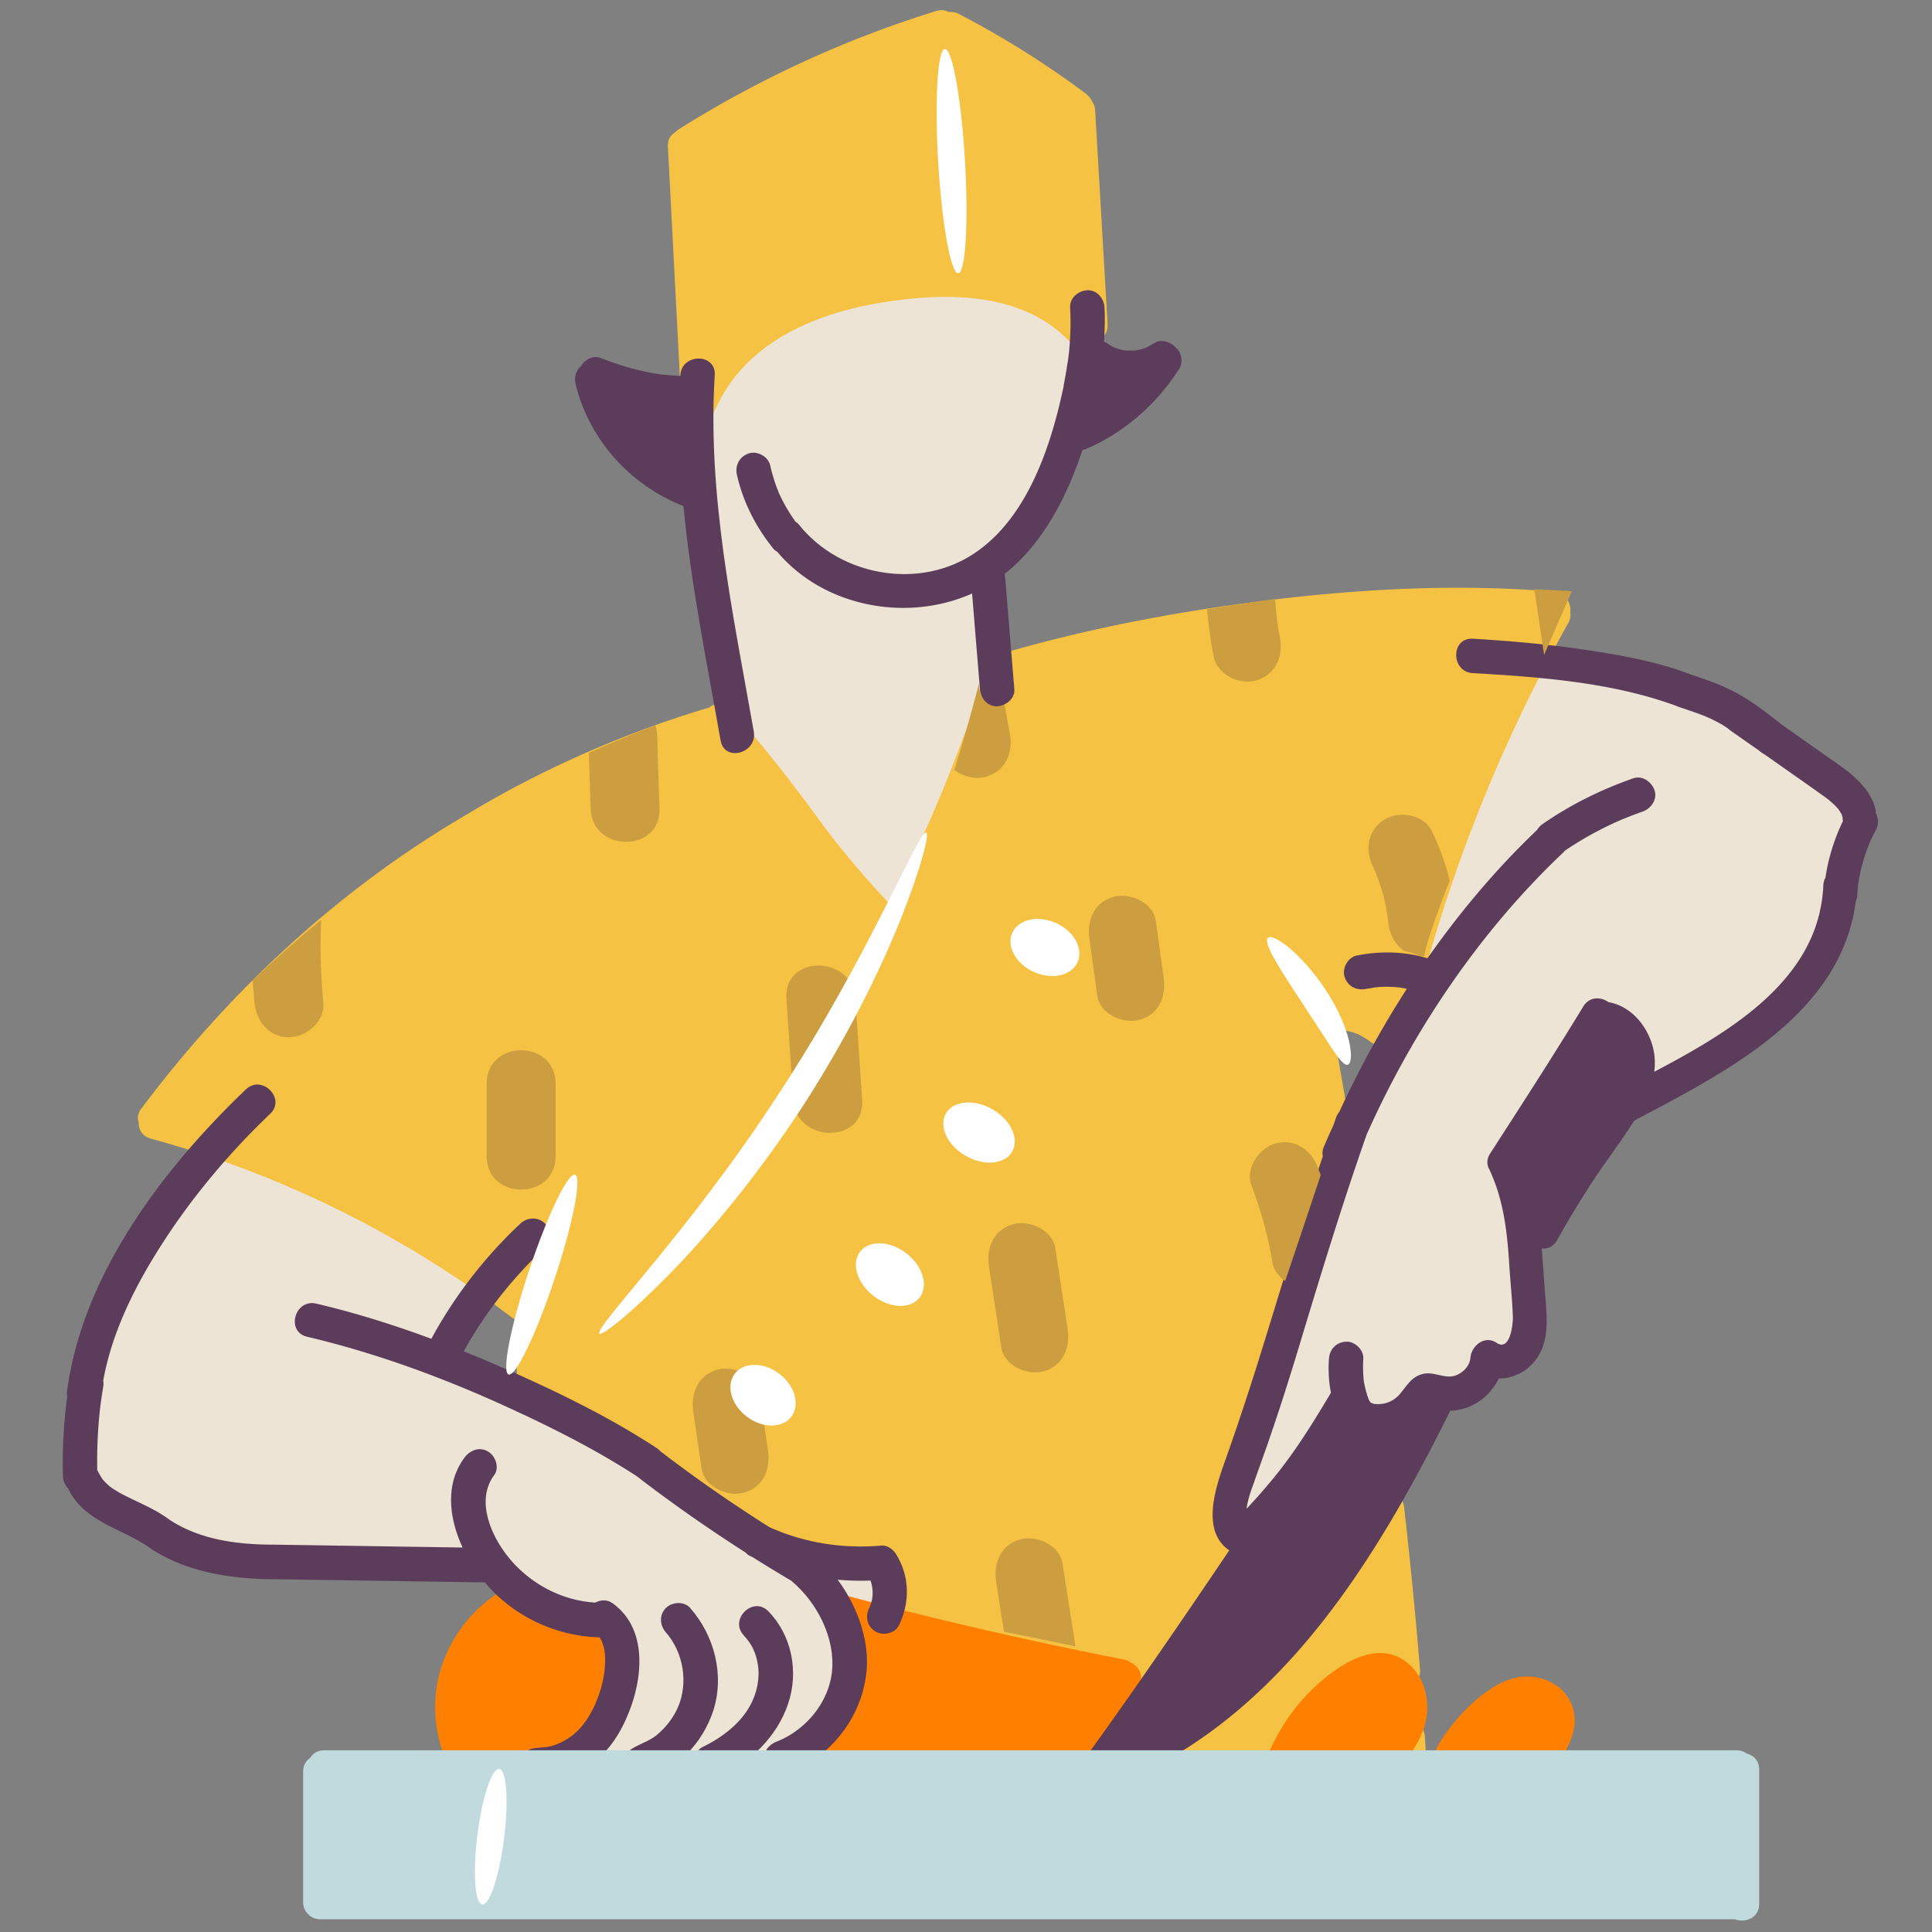<svg id="Illustration" xmlns="http://www.w3.org/2000/svg" viewBox="0 0 200 200"><rect x="0" y="0" width="200" height="200" fill="#808080" stroke="none"/><defs><clipPath id="clippath"><path d="M14.62 114.47s8.16-11.74 23.22-22.81c15.06-11.07 27.91-16.3 37.8-19.13L91.8 93.5s4.91-9.08 6.01-11.2c1.1-2.13 3.55-11.6 3.55-11.6s-.18 2.41 1.83 2.07c2.01-.34 1.62-3.96 1.7-4.87l.1-.91s21.97-5.08 35.35-5.79c13.39-.7 22.37 0 22.37 0s-4.8 11-8.15 18.95c-3.35 7.96-7.13 17.31-7.13 19.06 0 0-3.2-2.08-7.34 0l-2.77 7.64 2.02 6.95s-8.1 24.34-10.24 30.39c0 0-6.07 14.51-1.7 16.13l-8.8 13.39s-1.09-1.71-4.1-2.55c-3.02-.84-20.58-4.18-20.58-4.18s.11-5.77-1.72-6.65c-1.83-.88-13.44-1.96-16.11-4.24-2.67-2.28-13.27-10.82-16.43-10.98-3.15-.17-5.75-3.02-5.75-3.02l-.65-5.42s-16.97-11.08-26.53-14.86c-9.56-3.78-13.33-3.14-12.08-7.33h-.01Z" style="fill:none"/></clipPath><style>.cls-3{fill:#f6c243}.cls-4{fill:#ede4d6}.cls-5{fill:#fff}.cls-6{fill:#ff8000}.cls-8{fill:#cc9e40}.cls-9{fill:#5b3d5b}</style></defs><g id="Layer_6"><path class="cls-4" d="M22.52 117.46s-6.53 8.15-9.12 13.5c-2.59 5.36-3.92 7.73-4.35 11-.43 3.27-1.5 9.79-.78 10.89.71 1.1 2.16 2.76 4.38 3.85 2.22 1.09 6.33 3.41 9.86 4.48 3.53 1.06 23.89.5 24.24.99s3.81 0 3.81 0 3.74 3.96 7.33 4.84c3.59.88 5.25 1.08 5.25 1.08s1.89 4.98.86 7.26c-1.03 2.28-5.03 6.56-5.03 6.56s10.85 0 11.26.14 12.65-.14 12.65-.14 2.13-1.33 3.53-4.29c1.39-2.96 1.81-3.87 1.51-5.51-.3-1.64-1.02-5.26-1.02-5.26l3.69.9s1.89-1.54 1.5-3.26c-.39-1.71-1.5-2.77-1.5-2.77s-5.68 1.56-8.48 0c-2.82-1.56-7.69-4.35-10.62-6.44-2.92-2.09-8.36-6.3-10.88-7.26-2.52-.96-8.96-4.68-10.06-4.85s-6.04-2.06-5.45-2.51c.58-.45 5.45-7.81 5.45-7.81s-12.51-8.13-14.66-9.16c-2.15-1.03-13.39-6.23-13.39-6.23h.02ZM128.72 159.25s-2.78.36.04-8.03c2.82-8.38 6.65-21.16 8.16-25.72 1.51-4.56 2.73-9.28 5.98-14.86 3.24-5.57 6.24-10.12 6.24-10.12h-3.34s5.13-16.23 6.68-19.79c1.54-3.56 5.8-12.39 5.8-12.39s14.58 1.73 18.76 4.08c4.18 2.34 10.38 6.53 12.45 8.29 2.07 1.76 3.26 3.01 3.26 3.01s-1.37 3.33-2.19 7.95c-.81 4.61.08 5.19-2.84 8.71-2.92 3.52-2.99 3.07-5.73 5.96s-10.25 6.36-10.25 6.36l-2.16 1.15s1.49-2.3.04-4.61c-1.45-2.3-.71-4.53-2.85-3.62-2.15.9-5.13 5.63-5.13 5.63l-5.79 9.07s1.97 6.88 2.25 10.88c.27 4 .34 7.59-.29 8.32-.63.72-1.56.9-3.22 2.36-1.66 1.46-2.26 1.51-3.64 2.32-1.38.82-2.66-.05-3.49.9-.83.95-1.26 2.13-3.03 2.07s-4.98-1.52-4.98-1.52-4.12 6.08-4.87 7.21-5.82 6.4-5.82 6.4h-.02ZM92.13 96.2S76.32 77.54 76.32 76.86s-2.44-14.32-2.96-18.3c-.52-3.98-.8-17.14-.8-17.14s4.75-7.2 8.65-8.83c3.9-1.63 11.8-4.47 15.46-4.02 3.66.45 8.63.8 11.23 2.46 2.61 1.65 4.73 3.74 4.73 3.74s-1.01 9.41-3.3 13.89-1.68 5.45-3.01 6.56c-1.33 1.1-4.05 1.85-4.05 3.24s1.32 12.24 1.32 12.24-7.44 18.94-7.84 19.79c-.4.84-3.6 5.71-3.6 5.71h-.01Z"/><path class="cls-3" d="M16.14 115.69c.59-.78 6.31-8.87 13.38-15.03 7.07-6.15 14.97-12 22.49-16.09 7.53-4.09 22.81-9.88 22.81-9.88l17.31 21.52 12.76-27.04s24.49-4.6 35.19-6.11c10.7-1.51 20.78-.02 20.78-.02s-5.89 12-8.4 17.7c-2.51 5.7-6.68 19.79-6.68 19.79l-2.2 6.93s-2.06-1.49-4.16-2.01c-2.11-.53-3.61.18-3.61.18l2.55 13.6s-6.36 20.6-7.21 24.97-3.66 8.76-3.65 10.97c.01 2.21 1.22 4.1 1.22 4.1l-.42 2.9-10.16 15.84-.69-3.66-15.21-3.72-10.12-2.44s1.03-3.46.46-4.74c-.57-1.28-1.97-1.75-1.97-1.75s-4.37 1.43-7.34 0c-2.97-1.43-15.1-9.45-17.3-10.98-2.2-1.53-6.57-5.71-7.52-5.08s-3.3-1.94-3.3-1.94l.05-7.05s-5.64-6.71-13.38-10.06c-7.73-3.35-14.63-6.81-16.21-7.38-1.58-.57-9.47-3.53-9.47-3.53h-.02ZM119.8 180.77s4.85-1.21 8.92-5.63c4.08-4.42 4.57-5.18 7.45-9.14 2.88-3.96 7.41-9.93 7.41-9.93l1.64 16.79s-1.63-1.58-4.89.86-3.91 2.92-5.19 4.57c-1.28 1.65-2.26 4.05-2.26 4.05l-13.08.33v-1.9Z"/></g><g id="Layer_3-2"><path class="cls-3" d="M101.85 70.23c-7 21.47-18.33 41.05-32.95 58.2-3.78 4.43-7.5 8.87-10.8 13.67-1.31 1.89 1.78 3.68 3.08 1.79 6.12-8.89 13.73-16.61 20.07-25.34 6.69-9.24 12.44-19.16 17.13-29.56 2.63-5.81 4.93-11.76 6.91-17.82.71-2.19-2.73-3.12-3.43-.95h-.01ZM114.66 33.58l-1.29-22.15c-.02-.38-.14-.68-.32-.93-.15-.33-.4-.63-.72-.86a94.939 94.939 0 0 0-13.1-8.21c-.33-.17-.69-.21-1.04-.19-.35-.19-.78-.26-1.28-.1-9.36 2.9-18.33 7.01-26.64 12.24-.15.09-.27.2-.38.32-.47.27-.79.76-.75 1.48l1.35 25.96c.03.67.37 1.14.82 1.42.75.87 2.18 1.09 2.77-.23 2.99-6.71 9.92-9.75 16.8-10.94 7.01-1.2 15.52-1.31 20.46 4.66 1.14 1.38 2.92.14 2.95-1.31.24-.28.39-.66.36-1.15ZM143.94 179.85c.04.62.07 1.22.12 1.84 0 .25.05.48.15.69.07.23.19.42.37.57.17.18.36.3.57.37.21.11.44.17.69.15l.48-.06c.3-.08.56-.24.78-.46.31-.33.55-.78.52-1.26-.04-.62-.07-1.22-.12-1.84 0-.25-.05-.48-.15-.69-.07-.23-.19-.42-.37-.57-.17-.18-.36-.3-.57-.37-.21-.11-.44-.17-.69-.15l-.48.06c-.3.08-.56.24-.78.46-.31.33-.55.78-.52 1.26ZM141.8 156.08c.63 5.58 1.18 11.18 1.64 16.79.08.96.76 1.78 1.78 1.78.9 0 1.87-.82 1.78-1.78-.45-5.61-1.01-11.2-1.64-16.79-.11-.95-.74-1.78-1.78-1.78-.88 0-1.89.82-1.78 1.78ZM134.09 105.56c1.05 4.68 1.75 9.4 2.55 14.14.17.95 1.33 1.49 2.2 1.25 1.01-.27 1.4-1.24 1.25-2.2-.81-4.73-1.51-9.45-2.55-14.14-.21-.94-1.3-1.49-2.2-1.25-.96.26-1.45 1.25-1.25 2.2Z"/><path class="cls-9" d="M77.01 169.33c.8.82 1.24 1.75 1.44 2.96.18 1.03.04 2.29-.4 3.41-.89 2.33-3.03 4.04-5.3 5.14-.87.42-1.09 1.65-.64 2.44.52.88 1.57 1.06 2.44.64 3.15-1.53 5.85-4.11 7.01-7.47 1.16-3.36.42-7.15-2.02-9.65-1.6-1.64-4.12.88-2.52 2.52Z"/><path class="cls-9" d="M68.92 168.97c1.84 2.09 2.35 5.24 1.26 7.77-.49 1.12-1.32 2.17-2.26 2.92-1.21.97-3.18 1.14-3.67 2.8-.64 2.21 2.8 3.15 3.43.95l.05-.14-.46.78s-.5.19-.1.05c.25-.1.49-.2.74-.31.37-.17.74-.34 1.08-.56.75-.46 1.47-1.02 2.09-1.64 1.26-1.26 2.21-2.83 2.76-4.51 1.18-3.68.12-7.76-2.39-10.62-.63-.72-1.87-.65-2.52 0-.71.71-.64 1.79 0 2.52h-.01Z"/><path class="cls-6" d="M63.88 172.08c-.23-2.32-1.54-4.02-1.54-4.02l-7.35-1.8c.11-1.25-1.21-2.63-2.65-1.81a14.398 14.398 0 0 0-6.57 7.9c-1.27 3.68-.8 7.79.99 11.2.91 1.73 3.27.68 3.29-.92 2.55.18 7.25-.25 7.78-.76.68-.65 3.2-1.47 3.2-1.47s.74-.82 1.97-2.82c1.24-2 1.12-3.2.89-5.51ZM82.91 181.3l.01-.01h-.01v.01zM134.87 175.89c-1.59 1.78-2.8 3.79-3.71 6-.36.89.39 1.96 1.25 2.2 1.02.29 1.83-.34 2.2-1.25v-.02c.04-.12.1-.26.17-.4 1.99.07 5.03.15 6.7.08.02.39.17.77.49 1.09.62.62 1.92.76 2.52 0 1.32-1.66 2.73-3.45 3.14-5.6.37-2-.14-4.18-1.65-5.61-3.55-3.35-8.61.74-11.1 3.5ZM162.83 176.86c-.58-2.06-2.57-3.26-4.62-3.3-2.11-.06-3.98 1.18-5.51 2.51a18.997 18.997 0 0 0-3.86 4.66c-.48.8-.2 2 .64 2.44.84.44 1.92.21 2.44-.64l.02.02s.04-.05.05-.08c1.86.1 4.41.22 5.98.25.16.29.38.54.66.69.93.49 1.84.17 2.44-.64 1.22-1.66 2.38-3.77 1.77-5.89ZM116.93 172.04c-.18-.13-.4-.22-.67-.27a445.2 445.2 0 0 1-28.87-6.65c-2.22-.59-3.16 2.85-.95 3.43.4.11.8.2 1.2.31.03 1.58 0 5.23-.72 7.58-.95 3.05-3.44 4.18-3.99 4.86.21 0 21.24.88 28.03 1.04-.2.62-.12 1.31.4 1.79.67.61 1.88.76 2.52 0 2.49-2.96 3.97-6.55 4.24-10.41.05-.72-.51-1.42-1.19-1.67Z"/><path class="cls-3" d="M137.79 106.62s.12-.01.18-.02l-.48.06c.63-.07 1.26-.07 1.89.01l-.48-.06c.63.1 1.24.26 1.82.5l-.43-.18c.56.24 1.07.53 1.56.9l-.36-.27s.1.07.14.11c.38.31.75.52 1.26.52.44 0 .96-.19 1.26-.52s.55-.78.52-1.26c-.02-.44-.15-.97-.52-1.26-1.02-.82-2.15-1.45-3.42-1.78s-2.58-.37-3.9-.17c-.42.06-.87.48-1.07.82-.23.38-.32.95-.18 1.38s.4.84.82 1.07c.45.24.87.25 1.38.18v-.02Z"/><path class="cls-3" d="M162.56 63.38c.09-.95-.47-2.03-1.69-2.13h-.01c-9.87-.83-19.85-.31-29.68.9-9.61 1.19-19.18 3.02-28.47 5.8-2.2.65-1.26 4.1.95 3.43 9.14-2.73 18.56-4.59 28.03-5.73 8.79-1.06 17.7-1.56 26.55-1.02-7.06 12.97-12.4 26.85-15.78 41.23-.52 2.23 2.91 3.18 3.43.95h.01c3.47-14.8 8.99-29.02 16.43-42.28.23-.4.28-.79.22-1.15ZM93.39 94.94c-3.18-3.3-6.17-6.72-8.86-10.43-2.46-3.38-5.18-6.86-8.04-10.14-.15-.78-.75-1.47-1.63-1.47-.51-.14-1.02.01-1.43.34-8.58 2.55-17.08 6.26-24.74 10.85-.04.02-.06.05-.1.07-13.33 7.72-24.76 18.33-33.98 30.63-.37.5-.41.99-.25 1.41-.02.72.35 1.43 1.25 1.67 13.53 3.69 26.21 9.99 37.35 18.5.15.11.3.19.45.25.02 2.36.06 4.72.14 7.08.07 2.29 3.64 2.29 3.56 0a277.55 277.55 0 0 1 1.08-35.43c.21-2.28-3.35-2.27-3.56 0-.76 8-1.16 16.02-1.22 24.05a111.526 111.526 0 0 0-34.57-17.2c8.68-11.19 19.39-20.86 31.67-27.95.04-.02.06-.05.1-.07a104.97 104.97 0 0 1 23.3-10.28c2.76 3.16 5.31 6.44 7.79 9.82 2.79 3.84 5.87 7.39 9.17 10.81 1.59 1.65 4.11-.87 2.52-2.52Z"/><path class="cls-9" d="M78.03 75.71c-2.14-12.12-4.82-24.5-4.04-36.88.14-2.29-3.42-2.28-3.56 0s0 .06 0 .09c-.6-.03-1.19-.08-1.78-.14-.39-.05.2.04-.23-.02-.18-.02-.34-.05-.52-.08-.4-.07-.81-.14-1.21-.23-1.54-.33-3.05-.81-4.53-1.4-.74-.3-1.66.19-2.05.88-.48.44-.69 1.12-.53 1.8 1.37 5.76 5.68 10.53 11.17 12.66.78 8.16 2.44 16.28 3.85 24.28.4 2.26 3.84 1.3 3.43-.95ZM176.6 74.19s.12.08.18.07c-.03 0-.11-.03-.18-.07Z"/><path class="cls-9" d="M194.21 84.07c-.5-2.75-3.06-4.35-5.24-5.87l-4.54-3.2c-1.41-1.11-2.83-2.24-4.4-3.12-1.64-.92-3.43-1.55-5.22-2.13-.04-.02-.08-.04-.12-.05-2.97-1.12-6.12-1.73-9.26-2.23-4.3-.69-8.64-1.1-12.97-1.35-2.29-.13-2.28 3.43 0 3.56 7 .41 14.46.95 21.11 3.41.05.02.1.05.16.07.95.32 1.84.61 2.74.97.01 0 .07.03.13.06 0 0 .03 0 .13.05.01 0 .03.01.04.02h.02-.01c.16.07.33.14.49.23.32.15.64.32.96.5.22.13.42.28.64.41.09.09.18.17.29.24h-.01l2.86 2c.06.05.12.09.18.14.15.12.3.22.45.3l3.73 2.62 1.7 1.2c.27.19.53.38.8.57 0 0 .36.26.27.2-.08-.06.17.13.19.15.21.18.43.37.63.57.11.11.21.23.31.33l.04.04c0 .01 0 0 .02.03.08.12.15.25.24.38.03.04.06.09.07.12.03.09.06.18.08.26.01.04.02.06.03.09v.14c0 .08.02.15.03.22-.9 1.86-1.51 3.82-1.81 5.85-.12.23-.21.49-.22.81-.42 9.68-9.5 15.07-17.5 19.29.13-1.06.05-2.13-.34-3.18-.74-2.01-2.32-3.66-4.4-4.03-.78-.56-1.97-.6-2.61.45-3.12 5.13-6.38 10.17-9.64 15.22-.42.65-.34 1.28-.02 1.76v.03c1.43 3.11 1.79 6.39 2 9.77.11 1.78.31 3.56.37 5.33.02.77-.27 3.66-1.7 2.7-1.21-.81-2.58.3-2.69 1.54-.07.86-.77 1.57-1.54 1.85-1.14.4-2.26-.48-3.46-.14-1.2.33-1.63 1.31-2.38 2.14-.69.77-1.67 1.07-2.66.93-.09-.05-.2-.09-.3-.12-.05-.07-.09-.14-.13-.21-.02-.05-.05-.09-.07-.14-.23-.62-.39-1.25-.5-1.89-.08-.77-.1-1.54-.05-2.29.06-.93-.87-1.82-1.78-1.78-1.02.05-1.71.78-1.78 1.78-.08 1.17-.02 2.36.21 3.52l-.02.02c-1.5 2.51-3.03 5.01-4.79 7.35-.1.12-.18.24-.27.36-.17.23 0 0-.11.14-.2.26-.42.53-.63.8-.43.52-.86 1.03-1.3 1.54-.52.61-1.07 1.19-1.61 1.79.1-.94.51-2.02.7-2.55.63-1.82 1.31-3.64 1.92-5.47 1.13-3.31 2.17-6.65 3.18-10.02 2.1-6.94 4.22-13.86 6.63-20.71 4.82-10.82 11.79-21.11 20.38-29.22.05-.05.09-.11.14-.16a35.34 35.34 0 0 1 3.76-2.22c.71-.37 1.44-.7 2.17-1.02.19-.08.2-.08.01 0l.3-.12c.2-.08.39-.15.59-.24.4-.15.8-.3 1.2-.44.88-.31 1.56-1.24 1.25-2.2-.29-.87-1.25-1.58-2.2-1.25-3.33 1.16-6.5 2.73-9.4 4.74-.23.16-.43.38-.58.62-4.19 3.99-7.97 8.48-11.33 13.27-2.37-.72-4.9-.77-7.33-.28-.91.19-1.53 1.32-1.25 2.2.31.97 1.21 1.45 2.2 1.25.07-.01.81-.11.82-.14-.26.04-.32.05-.18.02.06 0 .12-.01.18-.02.12-.01.24-.02.36-.04.53-.05 1.07-.05 1.6-.02.26 0 .51.04.77.06 0 .02.37.06.42.07.09.02.18.05.27.07-2.64 4.09-4.97 8.36-6.99 12.74-.13.16-.25.35-.33.58-.09.25-.17.5-.26.75-.34.76-.69 1.52-1.01 2.29-.15.36-.17.68-.1.96-2.18 6.47-4.14 13.02-6.16 19.55-1.19 3.85-2.44 7.68-3.78 11.48-1.01 2.84-2.85 7.65.25 9.77-4.8 7.13-9.66 14.21-14.68 21.18-1.19 1.65 1.1 3.23 2.56 2.29.5.35 1.16.49 1.85.18 16.07-7.2 25.6-22.94 33.15-38.1 2.19-.05 4.09-1.42 5.02-3.34 1.36.02 2.73-.62 3.63-1.68 1.79-2.09 1.32-4.95 1.14-7.47-.11-1.46-.2-2.89-.33-4.31.6.06 1.21-.17 1.6-.86 1.24-2.2 2.53-4.36 3.93-6.46 1.32-1.98 2.79-3.89 4.05-5.91.01 0 .02 0 .04-.02 9.5-5.04 21.37-10.96 22.9-22.68.09-.21.15-.45.16-.7h-.01c.02-.31.05-.63.08-.94v-.07c0 .01 0-.03.03-.13.02-.13.05-.26.06-.4.11-.64.26-1.28.44-1.9.18-.62.38-1.2.62-1.78.02-.05.04-.1.05-.15.07-.14.13-.28.19-.41.14-.31.3-.61.46-.9.31-.58.28-1.31-.06-1.86Zm-52.31 61.12h-.01c-.07-.08-.1-.15.01 0Z"/><path class="cls-9" d="M190.15 96.25c2.29 0 2.29-3.56 0-3.56s-2.29 3.56 0 3.56ZM63.34 165.93c-.5-.36-1.18-.31-1.72-.03-3.18-.19-6.22-1.67-8.43-4.05-2.09-2.25-4.13-6.32-2.03-9.15.57-.77.13-2-.64-2.44-.9-.53-1.87-.13-2.44.64-2.03 2.74-1.6 6.27-.19 9.3l-19.56-.3h-.01c-3.77 0-7.52-.5-10.68-2.51-1.39-1.06-2.98-1.71-4.53-2.48-.34-.17-.68-.34-1.01-.55-.17-.1-.33-.2-.5-.31-.07-.05-.14-.11-.21-.15-.27-.24-.54-.49-.77-.77-.04-.07-.09-.13-.13-.19-.12-.19-.23-.39-.33-.59-.02-.05-.06-.09-.09-.13a48.359 48.359 0 0 1 .3-6.5c.02-.19.05-.37.07-.56.05-.4-.01.1.04-.27.06-.43.13-.87.2-1.3.04-.22.04-.45.01-.68.93-5.2 3.45-10.09 6.3-14.47 3.05-4.7 6.84-9.2 10.98-13.14 1.66-1.59-.86-4.11-2.52-2.52-8.61 8.23-16.93 19.18-18.52 31.31-.02.15 0 .3.03.44-.36 2.75-.53 5.52-.44 8.3.01.48.22.94.56 1.28 0 .01 0 .03.01.04h-.01c1.72 3.55 5.88 4.12 8.77 6.33.03.02.08.04.12.06 3.66 2.27 8.12 2.92 12.37 2.94l21.86.33c.06.07.12.15.19.23 2.9 3.33 7.24 5.36 11.66 5.45.07.1.13.21.19.31.11.2.05.07.09.21.27.71.31 1.15.31 1.87 0 1.49-.37 3.01-1 4.47-.58 1.34-1.46 2.69-2.7 3.52-.65.44-1.34.77-2.11.94-.99.2-1.94-.04-2.71.78-1.43 1.5.49 3.7 2.03 2.88.09 0 .18-.02.2-.02.36-.02.72-.07 1.07-.13.48-.08.94-.21 1.39-.38 1.1-.43 2.07-1.01 2.97-1.77 1.68-1.41 2.78-3.4 3.52-5.44 1.3-3.61 1.56-8.34-1.94-10.8Z"/><path class="cls-9" d="M92.76 160.88c-.32-.5-.91-.94-1.54-.88-3.96.34-7.93-.27-11.57-1.91-3.87-2.44-7.63-5.06-11.27-7.84a2.05 2.05 0 0 0-.38-.33h.01c-4.47-2.93-9.31-5.35-14.17-7.54-1.93-.87-3.87-1.7-5.84-2.49 2.26-4.04 5-7.55 8.41-10.72.7-.65.67-1.85 0-2.52-.7-.7-1.82-.65-2.52 0-3.7 3.45-6.83 7.51-9.24 11.94-3.9-1.44-7.86-2.69-11.91-3.64-2.23-.52-3.18 2.91-.95 3.43 7.13 1.68 14.03 4.22 20.68 7.26 4.57 2.09 9.13 4.38 13.36 7.12h.01c3.66 2.82 7.46 5.48 11.36 7.97.12.14.26.26.44.34.08.04.16.07.23.1 1.33.84 2.68 1.66 4.03 2.46 2.55 2.13 4.41 5.59 4.26 8.95-.15 3.47-2.71 6.52-5.76 7.71-.89.34-1.52 1.2-1.25 2.2.24.86 1.3 1.59 2.2 1.25 4.48-1.75 7.83-5.77 8.34-10.62.35-3.25-.92-6.83-2.98-9.59 1.13.1 2.27.13 3.41.09.32.95.29 1.96-.14 2.83-.43.87-.24 1.92.64 2.44.78.46 2.01.23 2.44-.64 1.15-2.34 1.12-5.13-.31-7.37Z"/><path d="M180.79 181.51c-.27-.2-.61-.32-1.04-.32H33.56c-.7 0-1.18.33-1.46.8-.42.28-.72.74-.72 1.4v13.51c0 .53.19.93.48 1.21.01.02.03.03.04.05.02.01.03.03.05.04.28.29.68.48 1.21.48H179.6c1.05.41 2.51-.11 2.51-1.58v-13.92c0-.95-.61-1.5-1.33-1.66Z" style="fill:#c1dade"/></g><g id="Layer_7"><g style="clip-path:url(#clippath);fill:none"><path class="cls-8" d="M26.16 94.6c-.18 3.08-.12 6.15.19 9.22.19 1.91 1.51 3.56 3.56 3.56 1.78 0 3.75-1.64 3.56-3.56-.3-3.08-.37-6.14-.19-9.22.26-4.59-6.87-4.56-7.13 0ZM50.38 112.17v7.53c0 4.59 7.13 4.6 7.13 0v-7.53c0-4.59-7.13-4.6-7.13 0ZM60.9 76.18l.24 7.53c.14 4.57 7.27 4.6 7.13 0l-.24-7.53c-.14-4.57-7.27-4.6-7.13 0ZM81.41 103.38l.71 10.47c.31 4.55 7.45 4.59 7.13 0l-.71-10.47c-.31-4.55-7.45-4.59-7.13 0ZM71.77 146.17l.86 5.86c.27 1.9 2.7 2.96 4.38 2.49 2.04-.56 2.77-2.47 2.49-4.38l-.86-5.86c-.27-1.9-2.7-2.96-4.38-2.49-2.04.56-2.77 2.47-2.49 4.38ZM103.12 163.74l1.31 8.35c.3 1.9 2.67 2.96 4.38 2.49 2.03-.56 2.79-2.47 2.49-4.38l-1.31-8.35c-.3-1.9-2.67-2.96-4.38-2.49-2.03.56-2.79 2.47-2.49 4.38ZM102.38 131.11l1.27 8.36c.29 1.9 2.69 2.96 4.38 2.49 2.03-.56 2.78-2.47 2.49-4.38l-1.27-8.36c-.29-1.9-2.69-2.96-4.38-2.49-2.03.56-2.78 2.47-2.49 4.38ZM129.56 122.74c.99 2.58 1.71 5.22 2.16 7.94.32 1.9 2.66 2.96 4.38 2.49 2.02-.56 2.8-2.48 2.49-4.38-.45-2.72-1.18-5.36-2.16-7.94-.69-1.79-2.4-3.03-4.38-2.49-1.71.48-3.18 2.58-2.49 4.38ZM112.78 97.22l.81 5.86c.26 1.91 2.71 2.95 4.38 2.49 2.06-.57 2.76-2.47 2.49-4.38l-.81-5.86c-.26-1.91-2.71-2.95-4.38-2.49-2.06.57-2.76 2.47-2.49 4.38ZM142.11 89.68c.84 1.79 1.4 3.78 1.59 5.75s1.51 3.56 3.56 3.56c1.78 0 3.75-1.64 3.56-3.56-.32-3.31-1.15-6.34-2.57-9.35-.82-1.75-3.31-2.19-4.87-1.28-1.78 1.05-2.1 3.12-1.28 4.87ZM124.86 57.78c-.18 3.43.13 6.82.78 10.18.37 1.89 2.63 2.97 4.38 2.49 1.97-.55 2.86-2.49 2.49-4.38-.53-2.74-.68-5.5-.53-8.29.24-4.59-6.89-4.57-7.13 0ZM158.81 60.83l1.3 8.78c.29 1.9 2.69 2.96 4.38 2.49 2.04-.56 2.77-2.47 2.49-4.38l-1.3-8.78c-.29-1.9-2.69-2.96-4.38-2.49-2.04.56-2.77 2.47-2.49 4.38ZM95.96 68.38l1.72 9.54c.34 1.9 2.65 2.97 4.38 2.49 2-.55 2.83-2.48 2.49-4.38l-1.72-9.54c-.34-1.9-2.65-2.97-4.38-2.49-2 .55-2.83 2.48-2.49 4.38Z"/></g><path class="cls-9" d="M121.82 36.12c-.51-.71-1.59-1.1-2.38-.57h-.02c-.2.14-.41.25-.62.36 0 0-.07.05-.14.08h-.02c-.03.01-.06.02-.09.04.03-.02.03-.02.06-.03a5.186 5.186 0 0 1-1.09.28h-.05c-.15 0-.3.01-.45.01-.13 0-.27 0-.4-.01-.07 0-.13 0-.2-.01h-.05c-.06-.02-.12-.03-.16-.04-.13-.02-.26-.06-.39-.1-.13-.04-.26-.08-.38-.13 0 0-.02 0-.03-.01-.02 0-.04-.02-.05-.02-.26-.12-.5-.27-.74-.43-.1-.07-.21-.12-.33-.16.07-1.18.11-2.36.05-3.55-.05-.93-.78-1.83-1.78-1.78-.93.04-1.83.78-1.78 1.78.07 1.37.05 2.73-.07 4.09-.02.32-.06.64-.1.96-.02.19-.05.38-.07.57-.01.13-.01.11 0-.07-.01.11-.04.21-.05.32-.11.71-.23 1.43-.37 2.13 0 .04 0 .09-.01.13-1.34 6.43-3.96 14.33-10.01 17.79-5.67 3.23-13.31 1.64-17.35-3.39a1.68 1.68 0 0 0-.43-.38c-.03-.05-.06-.11-.08-.14-.18-.25-.36-.51-.52-.78-.33-.53-.64-1.08-.91-1.64-.07-.14-.13-.29-.2-.43v-.02c0-.02-.02-.04-.04-.1-.12-.3-.23-.58-.33-.88-.2-.59-.37-1.2-.51-1.81-.2-.91-1.31-1.53-2.2-1.25-.95.31-1.46 1.21-1.25 2.2.64 2.85 1.98 5.45 3.81 7.71.09.11.23.2.37.28 4.81 5.72 13.43 7.33 20.17 4.32l.81 9.89c.07.93.76 1.83 1.78 1.78.9-.04 1.87-.78 1.78-1.78l-.94-11.51c-.01-.14-.04-.27-.07-.4 3.93-3.1 6.45-7.94 8.06-12.83.15-.03.31-.08.46-.15 3.93-1.7 7.27-4.65 9.56-8.26.4-.63.27-1.54-.23-2.1Z"/><path class="cls-9" d="M118.73 35.95s.05-.03.07-.04c0 0-.06.02-.19.09.01 0 .02 0 .03-.01.03-.01.06-.03.09-.04Z"/></g><path class="cls-5" d="M59.53 121.61c-.73-.24-2.86 4.19-4.76 9.9s-2.85 10.54-2.12 10.78c.73.24 2.86-4.19 4.76-9.9s2.85-10.54 2.12-10.78ZM95.89 86.2c-.79-.31-5.87 12.72-15.26 27-9.29 14.35-19.17 24.24-18.57 24.85.25.26 3.05-1.9 7.04-5.95 3.99-4.05 9.1-10.09 13.86-17.37 4.75-7.29 8.22-14.4 10.32-19.68 2.1-5.29 2.95-8.72 2.61-8.84ZM131.27 97.07c-.58.54 1.35 3.44 3.64 6.92 1.14 1.74 2.16 3.31 2.92 4.47.76 1.14 1.32 1.87 1.69 1.76.36-.1.46-1.08.11-2.54-.35-1.45-1.17-3.35-2.4-5.21-2.47-3.74-5.43-5.91-5.97-5.39ZM99.19 28.29c.77-.05 1.08-5.28.7-11.69-.38-6.41-1.31-11.57-2.07-11.53-.77.05-1.08 5.28-.7 11.69.38 6.41 1.31 11.57 2.07 11.53ZM111.55 99.6c.63-1.4-.38-3.22-2.24-4.05-1.87-.84-3.89-.38-4.52 1.02-.63 1.4.38 3.22 2.24 4.05 1.87.84 3.89.38 4.52-1.02ZM104.78 119.21c.76-1.33-.15-3.29-2.05-4.38-1.89-1.09-4.05-.89-4.81.44s.15 3.29 2.05 4.38c1.89 1.09 4.05.89 4.81-.44ZM95.2 134.32c.94-1.22.32-3.27-1.38-4.58s-3.84-1.39-4.78-.17c-.94 1.22-.32 3.27 1.38 4.58s3.84 1.39 4.78.17ZM81.92 146.65c.93-1.22.37-3.21-1.25-4.44-1.62-1.23-3.68-1.23-4.61 0s-.37 3.21 1.25 4.44c1.62 1.23 3.68 1.23 4.61 0ZM49.92 197.15c.76.1 1.78-2.97 2.26-6.84.49-3.87.27-7.09-.5-7.19-.76-.1-1.78 2.97-2.26 6.84s-.27 7.09.5 7.19Z"/></svg>